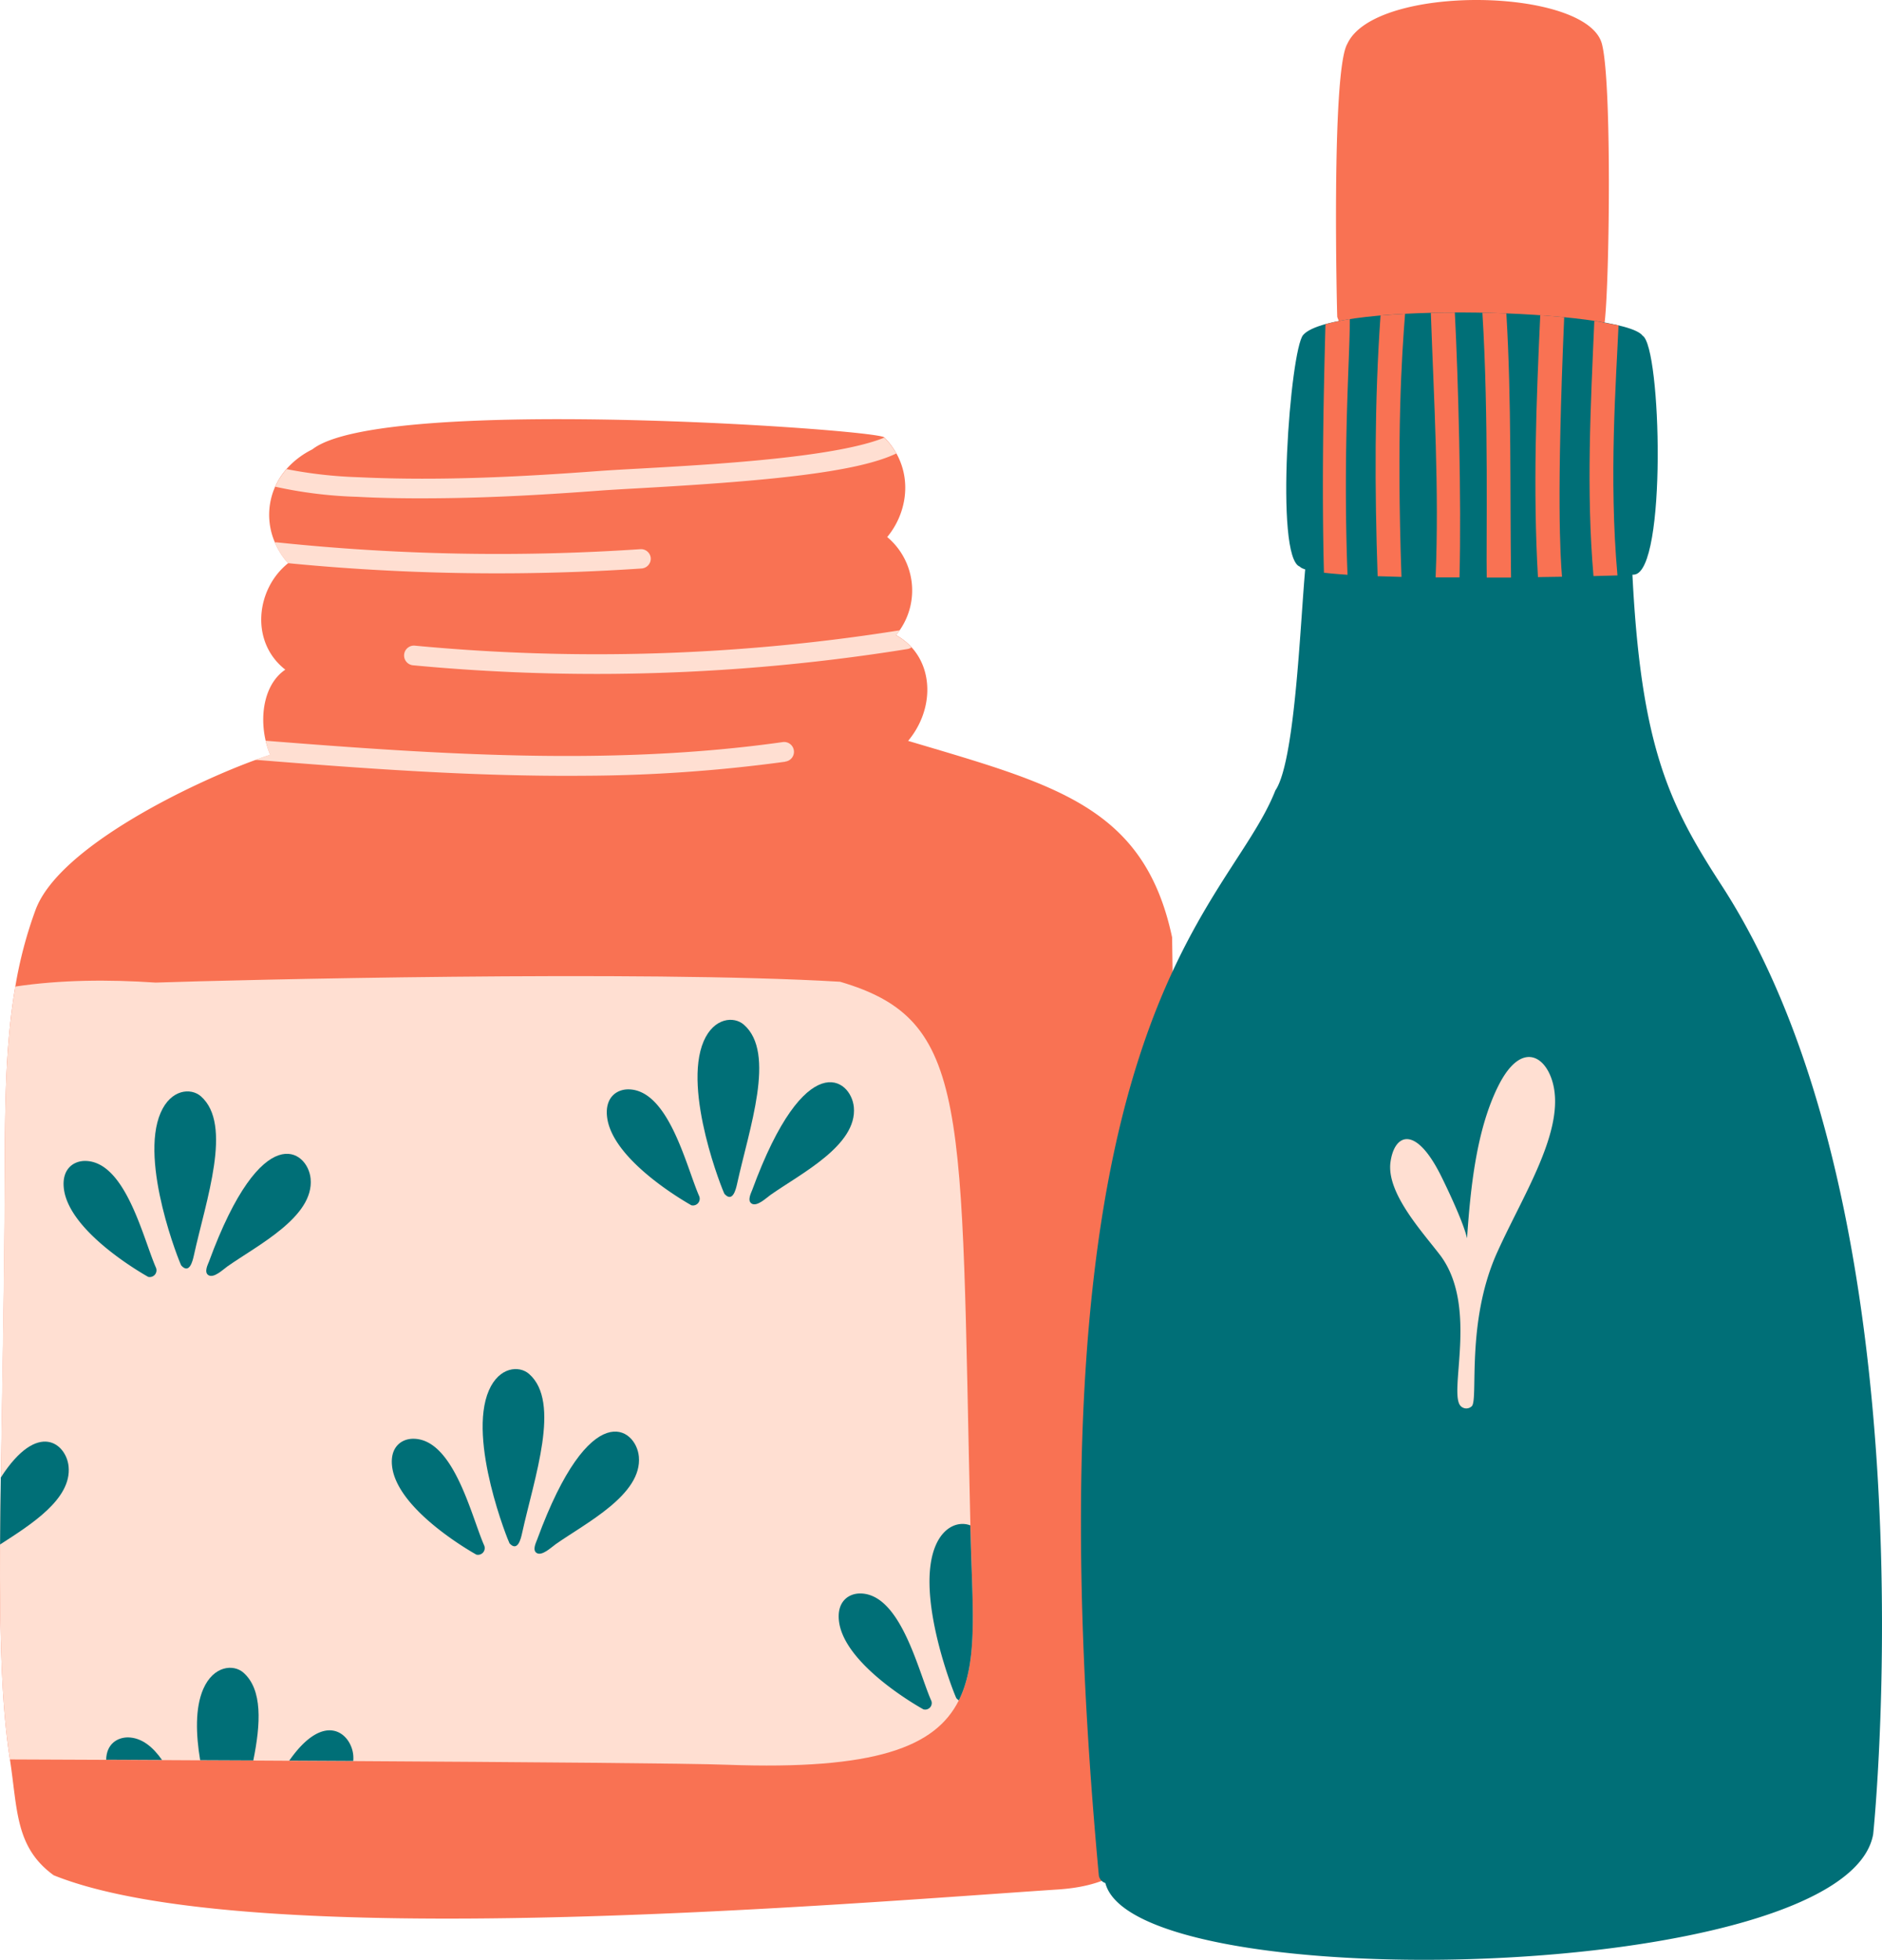 <svg xmlns="http://www.w3.org/2000/svg" viewBox="-0.02 0.002 558.865 582.06" style=""><g><g data-name="Layer 2"><g data-name="Vector1_341898854"><path d="M314.17 561.17c-64.73 4.3-240.08 19.24-298.25-4.22-11.47-8.33-10.7-19.53-13-34.44-5-32.08-2.17-82.23-1.56-164.41.16-22.74-.36-44.61 3.17-65.1a125.68 125.68 0 0 1 6-22.75c6.94-18.79 46.83-37.83 65.3-44.54 1.65-.61 3.13-1.11 4.4-1.5a27 27 0 0 1-1.36-4.21c-1.91-8.24-.06-17.15 5.83-21.11-10.61-8.31-8.63-24.1.85-31.62 0 0 0-.05-.06-.07a22.14 22.14 0 0 1-3.9-6.15 20.57 20.57 0 0 1 3.49-21.78 25.13 25.13 0 0 1 7.64-5.8c20.63-16.24 167.57-5.95 169.87-3.56a22.48 22.48 0 0 1 3.56 4.73c4.66 8.35 2.8 18.22-2.71 24.86a20.69 20.69 0 0 1 3.72 27.66c-.33.5-.7 1-1.08 1.47a18 18 0 0 1 4.57 3.59c6.63 7.25 6.2 19.18-1 27.82 43.62 13 70.12 19.44 78.39 58.35 3.25 223.79 16.87 279.41-33.87 282.78z" fill="#f97253"></path><path d="M284.71 505c-6.93 13.87-24.77 20.75-68.85 19.13-10.47-.42-61.5-.8-111-1.09l-19-.1-10.64-.06-15.78-.07-11.32-.06-16.59-.08-28.6-.12C.4 506.4-.14 485.72 0 458.71q.06-9.4.21-19.87c.32-22.78.88-49.44 1.11-80.74.2-22.74-.32-44.61 3.21-65.1 13.47-2 27.47-2.12 41.68-1.17 22.72-.78 144.29-3.76 203.24-.25C288.27 303 285.23 328.11 288.14 453c0 1.26.06 2.53.09 3.82.49 20.29 2.24 36.62-3.52 48.18z" fill="#ffdfd2"></path><path d="M53.82 375.87c2.42 2.63 3.36-1.34 3.73-3 3.6-16.46 11.64-38.92 2.06-47.29-2.94-2.56-8.87-2.12-11.92 4.89-6.42 14.74 5.79 45.04 6.13 45.4z" fill="#006f77"></path><path d="M61.81 378.68c1.6 1.13 4.46-1.68 5.69-2.55 9-6.33 25.78-14.73 24.72-26.05-.8-8.55-14.45-18.25-30.19 24.63-.27.74-1.52 3.06-.22 3.97z" fill="#006f77"></path><path d="M46.24 376.39c-3.81-8.77-9-31.37-20.87-31.59-3.6-.06-7.16 2.45-6.41 8.32 1.69 13.29 25 26.07 25 26.1a2 2 0 0 0 2.28-2.83z" fill="#006f77"></path><path d="M151.29 458.38c2.42 2.62 3.36-1.35 3.73-3.05 3.6-16.45 11.64-38.92 2.06-47.28-2.94-2.57-8.87-2.12-11.92 4.89-6.42 14.78 5.84 45.06 6.13 45.44z" fill="#006f77"></path><path d="M159.27 461.19c1.61 1.13 4.47-1.69 5.7-2.55 9-6.33 25.78-14.74 24.72-26.05-.8-8.56-14.46-18.26-30.19 24.62-.27.79-1.5 3.07-.23 3.98z" fill="#006f77"></path><path d="M143.71 458.89c-3.81-8.76-9-31.37-20.87-31.58-3.6-.07-7.16 2.45-6.41 8.32 1.69 13.29 25 26.07 25 26.09a2 2 0 0 0 2.28-2.83z" fill="#006f77"></path><path d="M0 458.71q.06-9.4.21-19.87c11.11-17.29 19.52-9.94 20.14-3.28.94 9.66-11.15 17.21-20.35 23.15z" fill="#006f77"></path><path d="M215.13 354.61c2.42 2.63 3.36-1.34 3.73-3 3.6-16.46 11.64-38.92 2-47.29-2.94-2.56-8.86-2.12-11.91 4.89-6.38 14.79 5.84 45.04 6.18 45.4z" fill="#006f77"></path><path d="M223.11 357.42c1.61 1.13 4.46-1.68 5.7-2.55 9-6.33 25.78-14.73 24.72-26.05-.8-8.55-14.46-18.25-30.19 24.63-.27.74-1.52 3.06-.23 3.97z" fill="#006f77"></path><path d="M207.55 355.13c-3.81-8.77-9-31.37-20.87-31.59-3.6-.06-7.16 2.45-6.41 8.32 1.69 13.29 25 26.07 25 26.1a2 2 0 0 0 2.28-2.83z" fill="#006f77"></path><path d="M284.71 505a3.74 3.74 0 0 1-.72-.62c-.34-.38-12.55-30.66-6.13-45.45 2.55-5.88 7.14-7.14 10.28-5.88 0 1.26.06 2.53.09 3.82.49 20.24 2.24 36.57-3.52 48.13z" fill="#006f77"></path><path d="M276.41 504.85c-3.81-8.77-9-31.37-20.87-31.59-3.6-.06-7.16 2.45-6.41 8.32 1.69 13.29 25 26.07 25.05 26.09a1.94 1.94 0 0 0 2.23-2.82z" fill="#006f77"></path><path d="M75.2 522.84l-15.78-.07c-1.28-7.61-1.53-15.49.91-21.12 3.05-7 9-7.45 11.92-4.89C78 501.8 77.4 512 75.2 522.84z" fill="#006f77"></path><path d="M104.88 523l-19-.1c10.55-15.11 18.42-8 19-1.6a10.75 10.75 0 0 1 0 1.7z" fill="#006f77"></path><path d="M48.1 522.71l-16.59-.08C31.59 518 34.78 516 38 516c4.09.09 7.37 2.82 10.1 6.71z" fill="#006f77"></path><path d="M193.22 165.72a2.93 2.93 0 0 1-2.71 3.12q-18.64 1.26-37.43 1.42a638.56 638.56 0 0 1-67.59-3 22.14 22.14 0 0 1-3.9-6.15 2.75 2.75 0 0 1 .86 0 629.87 629.87 0 0 0 107.66 2 2.9 2.9 0 0 1 3.11 2.61z" fill="#ffdfd2"></path><path d="M270.65 192.26a2.85 2.85 0 0 1-1.23.51 584.38 584.38 0 0 1-87.56 7.37 578.48 578.48 0 0 1-59.34-2.56 2.93 2.93 0 0 1 .55-5.83 572.74 572.74 0 0 0 144.09-4.55c-.33.5-.7 1-1.08 1.47a18 18 0 0 1 4.57 3.59z" fill="#ffdfd2"></path><path d="M233.16 226.23a453.47 453.47 0 0 1-59.91 4.17c-32.7.27-65.39-2.17-97.49-4.74 1.65-.61 3.13-1.11 4.4-1.5a27 27 0 0 1-1.29-4.16c50.61 4 102.68 7.59 153.47.41a2.92 2.92 0 1 1 .82 5.78z" fill="#ffdfd2"></path><path d="M266.15 134.68c-11.6 5.58-37.84 8.17-76.08 10.31-4.78.27-8.91.5-11.9.72-14.67 1.1-31.2 2.13-48.4 2.27-7.82.07-15.77 0-23.75-.43a129.61 129.61 0 0 1-24.31-3 20.48 20.48 0 0 1 3.37-5.22 131.06 131.06 0 0 0 21.22 2.4c25.23 1.2 50.27-.26 71.44-1.83 3-.22 7.19-.46 12-.72 13.72-.77 32.51-1.82 48.58-3.93 13.28-1.74 20.42-3.69 24.26-5.28a22.48 22.48 0 0 1 3.57 4.71z" fill="#ffdfd2"></path><path d="M475.63 12.88c-4.78-16.67-67.36-17.71-75.55.13-4.86 8.16-3.05 81-3 81.1 1.71 5.4 7.17 5.52 14.51 5.51 32.67.39 63.43 5.59 64.19-2.37a4.13 4.13 0 0 0 .77-2.1c1.38-12.73 2.1-71.44-.92-82.27z" fill="#f97253"></path><path d="M510.76 262.26c-15.86-24.55-24.31-42.26-26.37-99.64v-.47c-65-4.31-91.69 1.14-96.25 1.71-1.81 12.09-2.91 61.36-9.44 70.91-14.32 36.43-76 67.24-52.41 322.3a2.85 2.85 0 0 0 1.93 2.19c8.88 34.49 220 30 228-14.47.06-.07 18.94-184.23-45.46-282.53z" fill="#006f77"></path><path d="M485.28 170.66c-.46.29-95.1 2.84-99.31-2.37-7.58-2.67-2.86-64.46 1-68.82 9-10.17 95.11-7.58 100.78.23 5.55 3.24 7.25 69.97-2.47 70.96z" fill="#006f77"></path><path d="M400.13 170.71c-2.65-.18-5-.37-7-.61-.64-24.61-.21-49.23.45-73.83a69 69 0 0 1 7.23-1.49c.05 11.37-2.1 37.9-.68 75.93z" fill="#f97253"></path><path d="M416.15 171.34c-1.48-42.65.1-65.68 1.07-78.13-2.52.13-5 .3-7.29.5-1.81 25.76-1.74 51.62-.86 77.42z" fill="#f97253"></path><path d="M432 92.82q-3.6 0-7.13.09c.93 26.3 2.5 52.42 1.42 78.58h7.09c.62-22.77-.38-59.01-1.38-78.67z" fill="#f97253"></path><path d="M447.3 93.08c-2.35-.09-4.74-.16-7.12-.2 1.91 30.56 1.08 68.18 1.29 78.65h7.22c-.34-26.18.16-52.35-1.39-78.45z" fill="#f97253"></path><path d="M463.82 171.29l-7.14.11c-1.5-25.92-.51-51.86.68-77.78 2.45.17 4.83.37 7.11.59-2.28 53.5-1.15 70.79-.65 77.08z" fill="#f97253"></path><path d="M480.29 170.9l-7.12.2c-2.18-25.2-.85-50.56.25-75.81l7.19 1.33c-.69 16.03-2.92 45.19-.32 74.28z" fill="#f97253"></path><path d="M445.07 322.19c-6.67 13.1-8.43 30.69-9.45 45.58-1-4.54-5.66-14.4-7.73-18.56-7.59-15.23-13.85-12.45-15-4.06-1.26 9.24 9.61 20.85 14.91 27.85 11.23 15.3 2.15 40.68 5.93 44.59a2.33 2.33 0 0 0 3.3.05c2-1.94-1.72-24.27 7.15-44.8 7.42-16.82 19.93-35.66 17.21-49.91-1.78-9.12-9.39-14.27-16.32-.74z" fill="#ffdfd2"></path></g></g></g></svg>